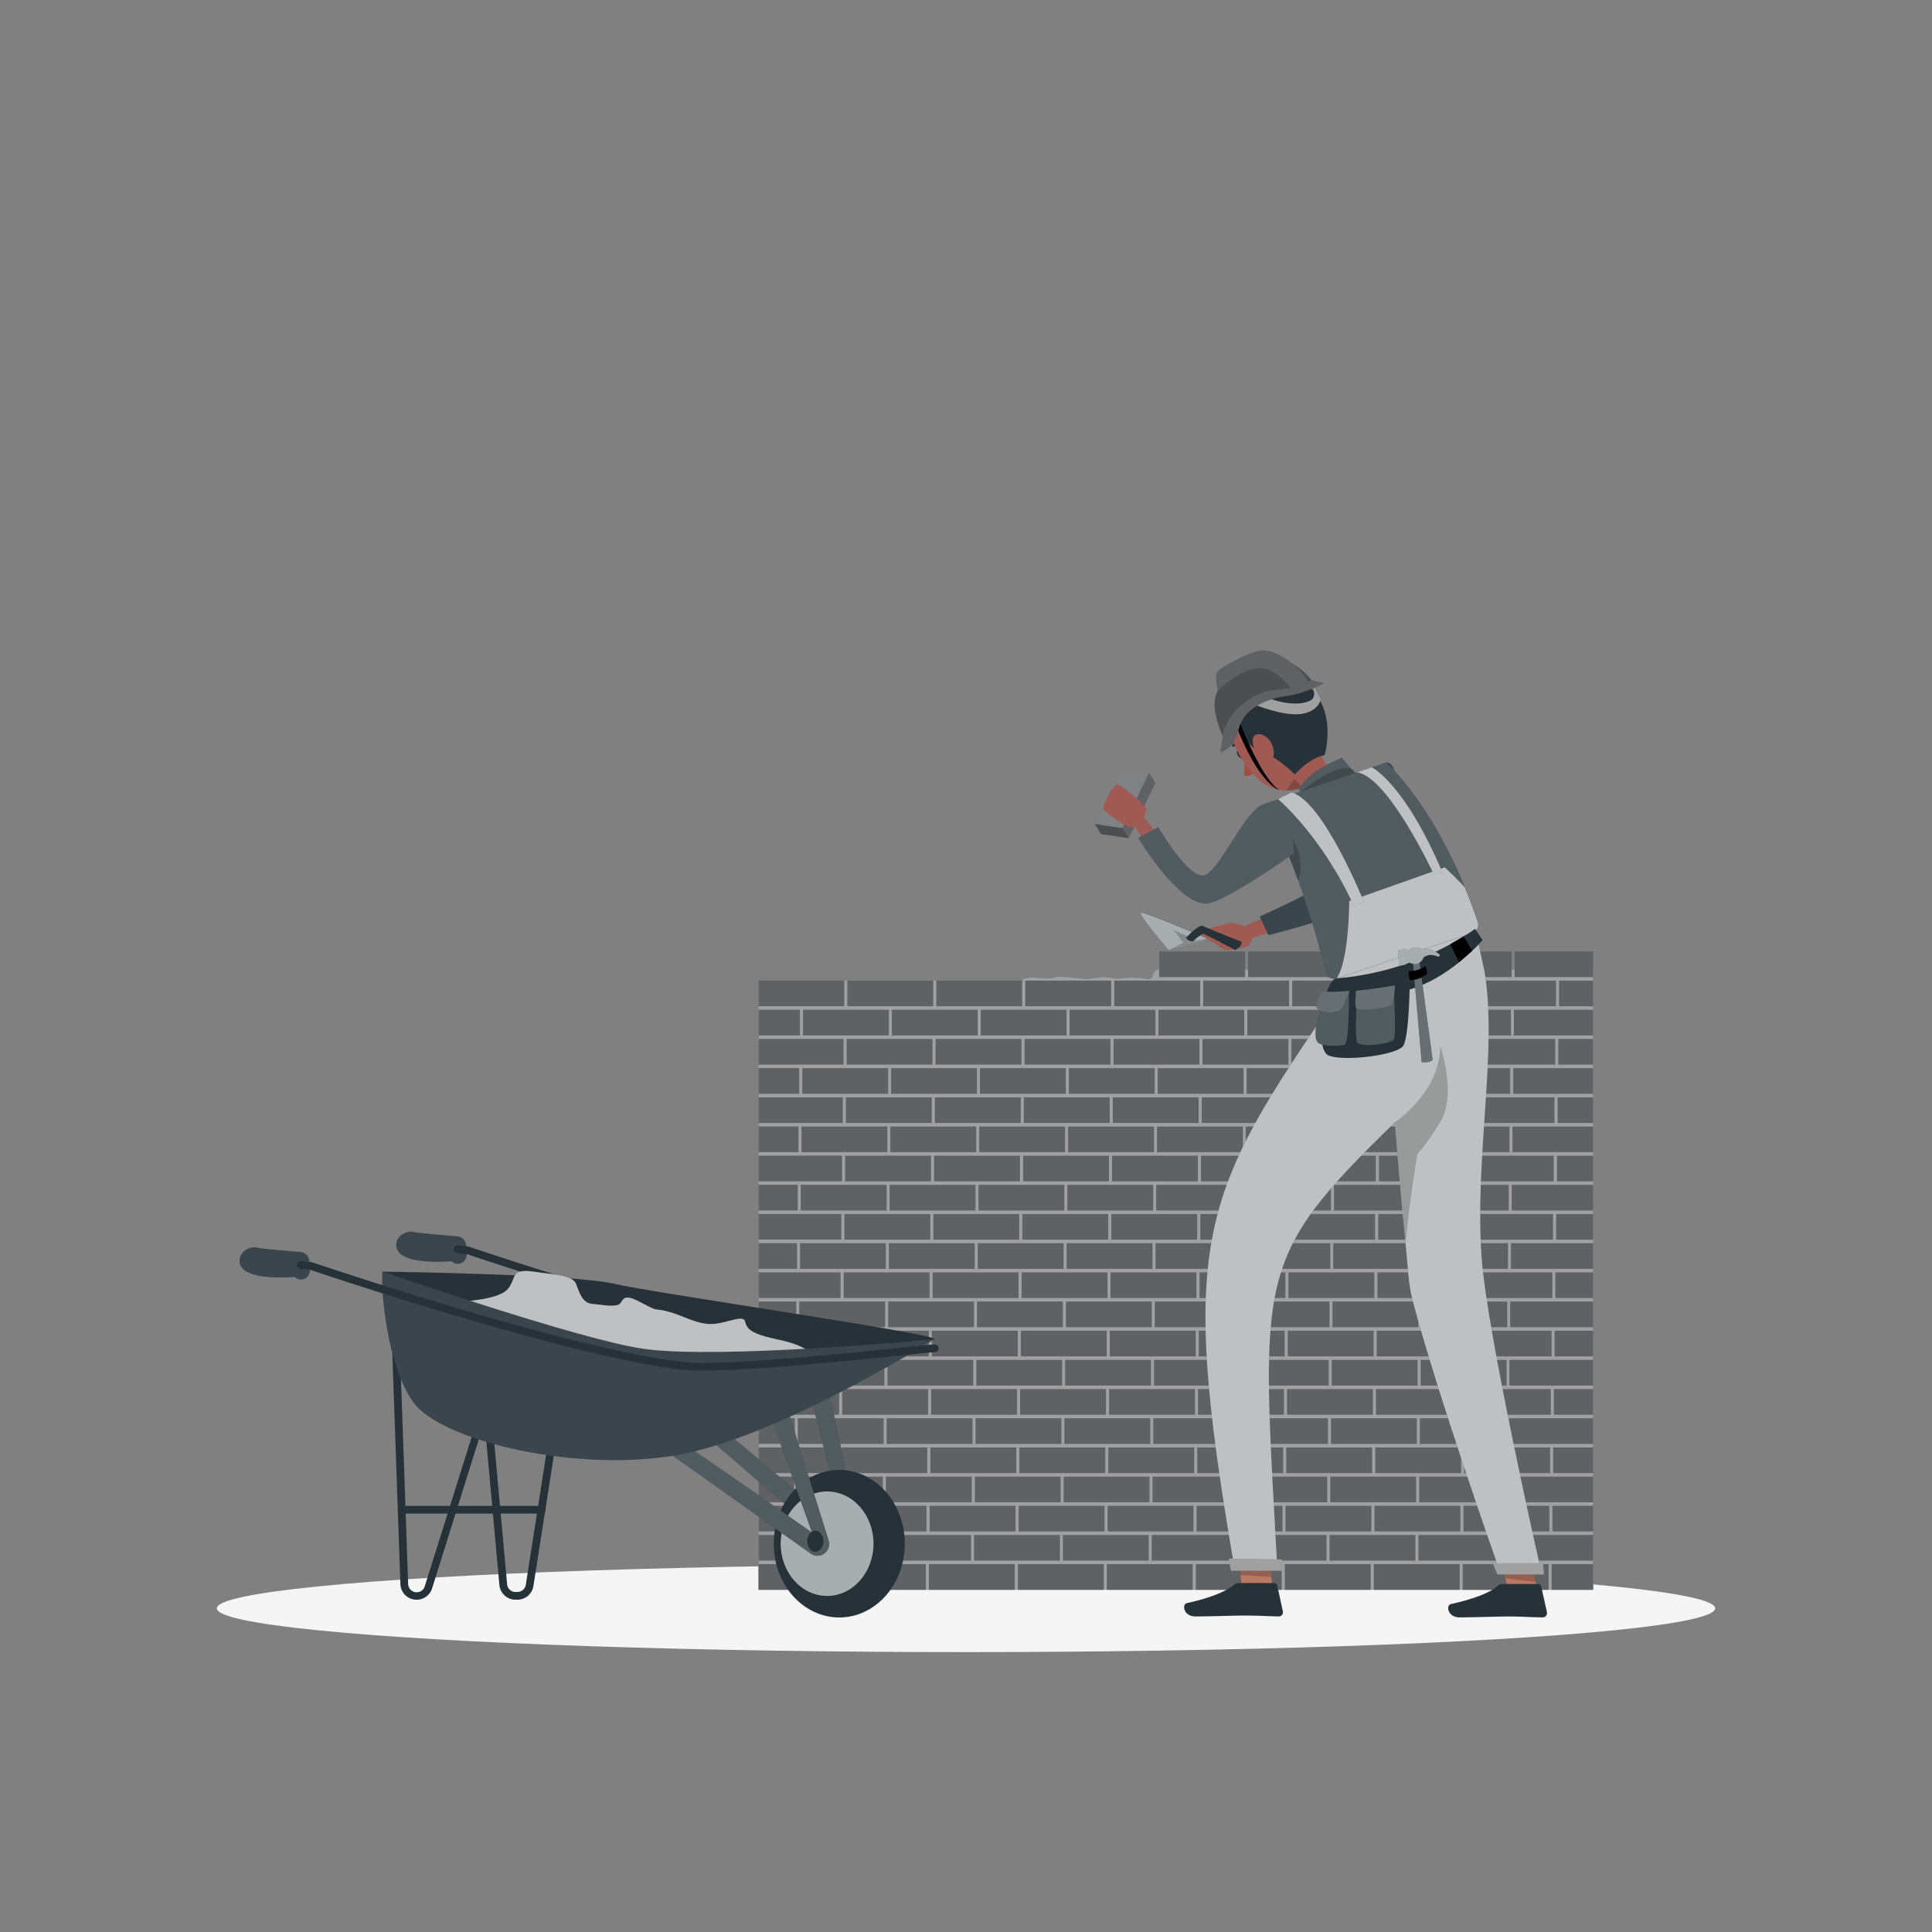 <svg xmlns="http://www.w3.org/2000/svg" viewBox="0 0 500 500"><rect x="0" y="0" width="500" height="500" fill="#808080" stroke="none"/><g id="freepik--Shadow--inject-57"><ellipse id="freepik--path--inject-57" cx="250" cy="416.24" rx="193.89" ry="11.32" style="fill:#f5f5f5"></ellipse></g><g id="freepik--Wall--inject-57"><path d="M196.32,253.77h46l21.16,4.12s.39-3.13,1.07-4.12,3.15-.8,5.13-.61a8.29,8.29,0,0,0,3.71-.29c1.08-.29,6.38.48,7.79.48s3.51-.51,4.6-.48,3.39.61,4.41.35a19.38,19.38,0,0,1,6.19.1c1.79.41,1.86-.67,2.18-1.37a1.51,1.51,0,0,1,1.43-1H412.3V411.44h-216Z" style="fill:#606163"></path><path d="M196.32,253.77h46l21.16,4.12s.39-3.13,1.07-4.12,3.15-.8,5.13-.61a8.29,8.29,0,0,0,3.71-.29c1.08-.29,6.38.48,7.79.48s3.51-.51,4.6-.48,3.39.61,4.41.35a19.38,19.38,0,0,1,6.19.1c1.79.41,1.86-.67,2.18-1.37a1.51,1.51,0,0,1,1.43-1H412.3V411.44h-216Z" style="fill:#fff;isolation:isolate;opacity:0.4"></path><rect x="401.57" y="404.8" width="10.73" height="6.64" transform="translate(813.87 816.24) rotate(180)" style="fill:#606163"></rect><rect x="378.55" y="404.8" width="22.23" height="6.64" transform="translate(779.32 816.24) rotate(180)" style="fill:#606163"></rect><rect x="355.52" y="404.8" width="22.23" height="6.64" transform="translate(733.28 816.24) rotate(180)" style="fill:#606163"></rect><rect x="332.5" y="404.8" width="22.23" height="6.64" transform="translate(687.23 816.24) rotate(180)" style="fill:#606163"></rect><rect x="309.47" y="404.8" width="22.23" height="6.64" transform="translate(641.18 816.24) rotate(180)" style="fill:#606163"></rect><rect x="286.45" y="404.8" width="22.23" height="6.64" transform="translate(595.13 816.24) rotate(180)" style="fill:#606163"></rect><rect x="263.42" y="404.8" width="22.23" height="6.64" transform="translate(549.08 816.24) rotate(180)" style="fill:#606163"></rect><rect x="240.4" y="404.8" width="22.23" height="6.64" transform="translate(503.03 816.24) rotate(180)" style="fill:#606163"></rect><rect x="217.37" y="404.8" width="22.23" height="6.64" transform="translate(456.98 816.24) rotate(180)" style="fill:#606163"></rect><rect x="196.32" y="404.8" width="20.26" height="6.64" style="fill:#606163"></rect><rect x="390.07" y="397.25" width="22.23" height="6.64" transform="translate(802.37 801.14) rotate(180)" style="fill:#606163"></rect><rect x="367.07" y="397.25" width="22.23" height="6.64" transform="translate(756.38 801.14) rotate(180)" style="fill:#606163"></rect><rect x="344.07" y="397.25" width="22.23" height="6.64" transform="translate(710.38 801.14) rotate(180)" style="fill:#606163"></rect><rect x="321.07" y="397.25" width="22.23" height="6.64" transform="translate(664.38 801.14) rotate(180)" style="fill:#606163"></rect><rect x="298.08" y="397.25" width="22.23" height="6.64" transform="translate(618.38 801.14) rotate(180)" style="fill:#606163"></rect><rect x="275.08" y="397.25" width="22.23" height="6.64" transform="translate(572.38 801.14) rotate(180)" style="fill:#606163"></rect><rect x="252.08" y="397.25" width="22.23" height="6.64" transform="translate(526.39 801.14) rotate(180)" style="fill:#606163"></rect><rect x="229.08" y="397.25" width="22.23" height="6.64" transform="translate(480.39 801.14) rotate(180)" style="fill:#606163"></rect><rect x="206.08" y="397.25" width="22.23" height="6.64" transform="translate(434.39 801.14) rotate(180)" style="fill:#606163"></rect><rect x="196.32" y="397.25" width="8.99" height="6.64" style="fill:#606163"></rect><rect x="401.76" y="389.69" width="10.54" height="6.64" transform="translate(814.07 786.03) rotate(180)" style="fill:#606163"></rect><rect x="378.74" y="389.69" width="22.23" height="6.64" transform="translate(779.71 786.03) rotate(180)" style="fill:#606163"></rect><rect x="355.71" y="389.69" width="22.23" height="6.64" transform="translate(733.66 786.03) rotate(180)" style="fill:#606163"></rect><rect x="332.69" y="389.69" width="22.23" height="6.64" transform="translate(687.61 786.03) rotate(180)" style="fill:#606163"></rect><rect x="309.66" y="389.69" width="22.23" height="6.64" transform="translate(641.56 786.03) rotate(180)" style="fill:#606163"></rect><rect x="286.64" y="389.69" width="22.23" height="6.64" transform="translate(595.51 786.03) rotate(180)" style="fill:#606163"></rect><rect x="263.61" y="389.69" width="22.23" height="6.64" transform="translate(549.46 786.03) rotate(180)" style="fill:#606163"></rect><rect x="240.59" y="389.69" width="22.23" height="6.64" transform="translate(503.41 786.03) rotate(180)" style="fill:#606163"></rect><rect x="217.57" y="389.69" width="22.23" height="6.64" transform="translate(457.36 786.03) rotate(180)" style="fill:#606163"></rect><rect x="196.32" y="389.69" width="20.46" height="6.64" style="fill:#606163"></rect><rect x="390.26" y="382.14" width="22.04" height="6.64" transform="translate(802.57 770.93) rotate(180)" style="fill:#606163"></rect><rect x="367.26" y="382.14" width="22.23" height="6.64" transform="translate(756.76 770.93) rotate(180)" style="fill:#606163"></rect><rect x="344.26" y="382.14" width="22.23" height="6.64" transform="translate(710.76 770.93) rotate(180)" style="fill:#606163"></rect><rect x="321.27" y="382.14" width="22.23" height="6.64" transform="translate(664.76 770.93) rotate(180)" style="fill:#606163"></rect><rect x="298.27" y="382.14" width="22.23" height="6.64" transform="translate(618.77 770.93) rotate(180)" style="fill:#606163"></rect><rect x="275.27" y="382.14" width="22.23" height="6.64" transform="translate(572.77 770.93) rotate(180)" style="fill:#606163"></rect><rect x="252.27" y="382.14" width="22.23" height="6.64" transform="translate(526.77 770.93) rotate(180)" style="fill:#606163"></rect><rect x="229.27" y="382.14" width="22.23" height="6.64" transform="translate(480.77 770.93) rotate(180)" style="fill:#606163"></rect><rect x="206.27" y="382.14" width="22.23" height="6.64" transform="translate(434.77 770.93) rotate(180)" style="fill:#606163"></rect><rect x="196.32" y="382.14" width="9.19" height="6.64" style="fill:#606163"></rect><rect x="401.95" y="374.59" width="10.35" height="6.64" transform="translate(814.26 755.83) rotate(180)" style="fill:#606163"></rect><rect x="378.93" y="374.59" width="22.23" height="6.64" transform="translate(780.09 755.83) rotate(180)" style="fill:#606163"></rect><rect x="355.9" y="374.59" width="22.23" height="6.64" transform="translate(734.04 755.83) rotate(180)" style="fill:#606163"></rect><rect x="332.88" y="374.59" width="22.23" height="6.64" transform="translate(687.99 755.83) rotate(180)" style="fill:#606163"></rect><rect x="309.86" y="374.59" width="22.23" height="6.64" transform="translate(641.94 755.83) rotate(180)" style="fill:#606163"></rect><rect x="286.83" y="374.59" width="22.23" height="6.64" transform="translate(595.89 755.83) rotate(180)" style="fill:#606163"></rect><rect x="263.81" y="374.59" width="22.23" height="6.64" transform="translate(549.85 755.83) rotate(180)" style="fill:#606163"></rect><rect x="240.78" y="374.59" width="22.23" height="6.64" transform="translate(503.8 755.83) rotate(180)" style="fill:#606163"></rect><rect x="217.76" y="374.59" width="22.23" height="6.64" transform="translate(457.75 755.83) rotate(180)" style="fill:#606163"></rect><rect x="196.32" y="374.59" width="20.65" height="6.64" style="fill:#606163"></rect><rect x="390.45" y="367.04" width="21.85" height="6.64" transform="translate(802.76 740.73) rotate(180)" style="fill:#606163"></rect><rect x="367.46" y="367.04" width="22.23" height="6.64" transform="translate(757.14 740.73) rotate(180)" style="fill:#606163"></rect><rect x="344.46" y="367.04" width="22.23" height="6.64" transform="translate(711.15 740.73) rotate(180)" style="fill:#606163"></rect><rect x="321.46" y="367.04" width="22.23" height="6.64" transform="translate(665.15 740.73) rotate(180)" style="fill:#606163"></rect><rect x="298.46" y="367.04" width="22.23" height="6.64" transform="translate(619.15 740.73) rotate(180)" style="fill:#606163"></rect><rect x="275.46" y="367.04" width="22.23" height="6.64" transform="translate(573.15 740.73) rotate(180)" style="fill:#606163"></rect><rect x="252.46" y="367.04" width="22.23" height="6.64" transform="translate(527.15 740.73) rotate(180)" style="fill:#606163"></rect><rect x="229.46" y="367.04" width="22.23" height="6.64" transform="translate(481.15 740.73) rotate(180)" style="fill:#606163"></rect><rect x="206.46" y="367.04" width="22.23" height="6.64" transform="translate(435.16 740.73) rotate(180)" style="fill:#606163"></rect><rect x="196.32" y="367.04" width="9.38" height="6.64" style="fill:#606163"></rect><rect x="402.15" y="359.49" width="10.16" height="6.64" transform="translate(814.45 725.62) rotate(180)" style="fill:#606163"></rect><rect x="379.12" y="359.49" width="22.23" height="6.64" transform="translate(780.47 725.62) rotate(180)" style="fill:#606163"></rect><rect x="356.1" y="359.49" width="22.23" height="6.64" transform="translate(734.43 725.62) rotate(180)" style="fill:#606163"></rect><rect x="333.07" y="359.49" width="22.23" height="6.64" transform="translate(688.38 725.62) rotate(180)" style="fill:#606163"></rect><rect x="310.05" y="359.49" width="22.23" height="6.64" transform="translate(642.33 725.62) rotate(180)" style="fill:#606163"></rect><rect x="287.02" y="359.49" width="22.23" height="6.64" transform="translate(596.28 725.62) rotate(180)" style="fill:#606163"></rect><rect x="264" y="359.49" width="22.23" height="6.64" transform="translate(550.23 725.62) rotate(180)" style="fill:#606163"></rect><rect x="240.97" y="359.49" width="22.23" height="6.64" transform="translate(504.18 725.62) rotate(180)" style="fill:#606163"></rect><rect x="217.95" y="359.49" width="22.23" height="6.64" transform="translate(458.13 725.62) rotate(180)" style="fill:#606163"></rect><rect x="196.32" y="359.49" width="20.84" height="6.64" style="fill:#606163"></rect><rect x="390.65" y="351.94" width="21.66" height="6.64" transform="translate(802.95 710.52) rotate(180)" style="fill:#606163"></rect><rect x="367.65" y="351.94" width="22.23" height="6.64" transform="translate(757.53 710.52) rotate(180)" style="fill:#606163"></rect><rect x="344.65" y="351.94" width="22.23" height="6.64" transform="translate(711.53 710.52) rotate(180)" style="fill:#606163"></rect><rect x="321.65" y="351.94" width="22.23" height="6.64" transform="translate(665.53 710.52) rotate(180)" style="fill:#606163"></rect><rect x="298.65" y="351.94" width="22.23" height="6.64" transform="translate(619.53 710.52) rotate(180)" style="fill:#606163"></rect><rect x="275.65" y="351.94" width="22.23" height="6.64" transform="translate(573.53 710.52) rotate(180)" style="fill:#606163"></rect><rect x="252.65" y="351.94" width="22.23" height="6.64" transform="translate(527.54 710.52) rotate(180)" style="fill:#606163"></rect><rect x="229.65" y="351.94" width="22.23" height="6.64" transform="translate(481.54 710.52) rotate(180)" style="fill:#606163"></rect><rect x="206.65" y="351.94" width="22.23" height="6.64" transform="translate(435.54 710.52) rotate(180)" style="fill:#606163"></rect><rect x="196.32" y="351.94" width="9.57" height="6.64" style="fill:#606163"></rect><rect x="402.34" y="344.39" width="9.97" height="6.64" transform="translate(814.64 695.42) rotate(180)" style="fill:#606163"></rect><rect x="379.31" y="344.39" width="22.23" height="6.64" transform="translate(780.86 695.42) rotate(180)" style="fill:#606163"></rect><rect x="356.29" y="344.39" width="22.23" height="6.64" transform="translate(734.81 695.42) rotate(180)" style="fill:#606163"></rect><rect x="333.26" y="344.39" width="22.23" height="6.64" transform="translate(688.76 695.42) rotate(180)" style="fill:#606163"></rect><rect x="310.24" y="344.39" width="22.23" height="6.64" transform="translate(642.71 695.42) rotate(180)" style="fill:#606163"></rect><rect x="287.21" y="344.39" width="22.23" height="6.64" transform="translate(596.66 695.42) rotate(180)" style="fill:#606163"></rect><rect x="264.19" y="344.39" width="22.23" height="6.64" transform="translate(550.61 695.42) rotate(180)" style="fill:#606163"></rect><rect x="241.17" y="344.39" width="22.23" height="6.64" transform="translate(504.56 695.42) rotate(180)" style="fill:#606163"></rect><rect x="218.14" y="344.39" width="22.23" height="6.64" transform="translate(458.51 695.42) rotate(180)" style="fill:#606163"></rect><rect x="196.32" y="344.39" width="21.03" height="6.64" style="fill:#606163"></rect><rect x="390.84" y="336.84" width="21.47" height="6.64" transform="translate(803.14 680.32) rotate(180)" style="fill:#606163"></rect><rect x="367.84" y="336.84" width="22.23" height="6.64" transform="translate(757.91 680.32) rotate(180)" style="fill:#606163"></rect><rect x="344.84" y="336.84" width="22.23" height="6.64" transform="translate(711.91 680.32) rotate(180)" style="fill:#606163"></rect><rect x="321.84" y="336.84" width="22.23" height="6.64" transform="translate(665.91 680.32) rotate(180)" style="fill:#606163"></rect><rect x="298.84" y="336.84" width="22.23" height="6.64" transform="translate(619.92 680.32) rotate(180)" style="fill:#606163"></rect><rect x="275.84" y="336.84" width="22.23" height="6.64" transform="translate(573.92 680.32) rotate(180)" style="fill:#606163"></rect><rect x="252.84" y="336.84" width="22.23" height="6.64" transform="translate(527.92 680.32) rotate(180)" style="fill:#606163"></rect><rect x="229.84" y="336.84" width="22.23" height="6.64" transform="translate(481.92 680.32) rotate(180)" style="fill:#606163"></rect><rect x="206.85" y="336.84" width="22.23" height="6.64" transform="translate(435.92 680.32) rotate(180)" style="fill:#606163"></rect><rect x="196.32" y="336.84" width="9.76" height="6.64" style="fill:#606163"></rect><rect x="402.53" y="329.29" width="9.77" height="6.64" transform="translate(814.83 665.22) rotate(180)" style="fill:#606163"></rect><rect x="379.5" y="329.29" width="22.23" height="6.64" transform="translate(781.24 665.22) rotate(180)" style="fill:#606163"></rect><rect x="356.48" y="329.29" width="22.23" height="6.64" transform="translate(735.19 665.22) rotate(180)" style="fill:#606163"></rect><rect x="333.46" y="329.29" width="22.23" height="6.64" transform="translate(689.14 665.22) rotate(180)" style="fill:#606163"></rect><rect x="310.43" y="329.29" width="22.23" height="6.64" transform="translate(643.09 665.22) rotate(180)" style="fill:#606163"></rect><rect x="287.41" y="329.29" width="22.23" height="6.64" transform="translate(597.04 665.22) rotate(180)" style="fill:#606163"></rect><rect x="264.38" y="329.29" width="22.23" height="6.64" transform="translate(551 665.22) rotate(180)" style="fill:#606163"></rect><rect x="241.36" y="329.29" width="22.23" height="6.64" transform="translate(504.95 665.22) rotate(180)" style="fill:#606163"></rect><rect x="218.33" y="329.29" width="22.23" height="6.64" transform="translate(458.9 665.22) rotate(180)" style="fill:#606163"></rect><rect x="196.32" y="329.29" width="21.22" height="6.64" style="fill:#606163"></rect><rect x="391.03" y="321.73" width="21.27" height="6.64" transform="translate(803.33 650.11) rotate(180)" style="fill:#606163"></rect><rect x="368.03" y="321.73" width="22.23" height="6.64" transform="translate(758.29 650.11) rotate(180)" style="fill:#606163"></rect><rect x="345.03" y="321.73" width="22.23" height="6.64" transform="translate(712.3 650.11) rotate(180)" style="fill:#606163"></rect><rect x="322.03" y="321.73" width="22.23" height="6.64" transform="translate(666.3 650.11) rotate(180)" style="fill:#606163"></rect><rect x="299.03" y="321.73" width="22.23" height="6.64" transform="translate(620.3 650.11) rotate(180)" style="fill:#606163"></rect><rect x="276.03" y="321.73" width="22.23" height="6.64" transform="translate(574.3 650.11) rotate(180)" style="fill:#606163"></rect><rect x="253.04" y="321.73" width="22.23" height="6.64" transform="translate(528.3 650.11) rotate(180)" style="fill:#606163"></rect><rect x="230.04" y="321.73" width="22.23" height="6.64" transform="translate(482.3 650.11) rotate(180)" style="fill:#606163"></rect><rect x="207.04" y="321.73" width="22.23" height="6.64" transform="translate(436.31 650.11) rotate(180)" style="fill:#606163"></rect><rect x="196.32" y="321.73" width="9.95" height="6.64" style="fill:#606163"></rect><rect x="402.72" y="314.18" width="9.58" height="6.64" transform="translate(815.02 635.01) rotate(180)" style="fill:#606163"></rect><rect x="379.7" y="314.18" width="22.23" height="6.64" transform="translate(781.62 635.01) rotate(180)" style="fill:#606163"></rect><rect x="356.67" y="314.18" width="22.23" height="6.64" transform="translate(735.58 635.01) rotate(180)" style="fill:#606163"></rect><rect x="333.65" y="314.18" width="22.23" height="6.64" transform="translate(689.53 635.01) rotate(180)" style="fill:#606163"></rect><rect x="310.62" y="314.18" width="22.23" height="6.64" transform="translate(643.48 635.01) rotate(180)" style="fill:#606163"></rect><rect x="287.6" y="314.18" width="22.23" height="6.64" transform="translate(597.43 635.01) rotate(180)" style="fill:#606163"></rect><rect x="264.57" y="314.18" width="22.23" height="6.64" transform="translate(551.38 635.01) rotate(180)" style="fill:#606163"></rect><rect x="241.55" y="314.18" width="22.23" height="6.64" transform="translate(505.33 635.01) rotate(180)" style="fill:#606163"></rect><rect x="218.52" y="314.18" width="22.23" height="6.64" transform="translate(459.28 635.01) rotate(180)" style="fill:#606163"></rect><rect x="196.32" y="314.18" width="21.41" height="6.64" style="fill:#606163"></rect><rect x="391.22" y="306.63" width="21.08" height="6.64" transform="translate(803.52 619.91) rotate(180)" style="fill:#606163"></rect><rect x="368.22" y="306.63" width="22.23" height="6.64" transform="translate(758.68 619.91) rotate(180)" style="fill:#606163"></rect><rect x="345.22" y="306.63" width="22.23" height="6.64" transform="translate(712.68 619.91) rotate(180)" style="fill:#606163"></rect><rect x="322.22" y="306.63" width="22.23" height="6.64" transform="translate(666.68 619.91) rotate(180)" style="fill:#606163"></rect><rect x="299.23" y="306.63" width="22.23" height="6.64" transform="translate(620.68 619.91) rotate(180)" style="fill:#606163"></rect><rect x="276.23" y="306.63" width="22.23" height="6.64" transform="translate(574.68 619.91) rotate(180)" style="fill:#606163"></rect><rect x="253.23" y="306.63" width="22.23" height="6.64" transform="translate(528.69 619.91) rotate(180)" style="fill:#606163"></rect><rect x="230.23" y="306.63" width="22.23" height="6.64" transform="translate(482.69 619.91) rotate(180)" style="fill:#606163"></rect><rect x="207.23" y="306.63" width="22.23" height="6.64" transform="translate(436.69 619.91) rotate(180)" style="fill:#606163"></rect><rect x="196.32" y="306.63" width="10.14" height="6.64" style="fill:#606163"></rect><rect x="402.91" y="299.08" width="9.39" height="6.64" transform="translate(815.22 604.81) rotate(180)" style="fill:#606163"></rect><rect x="379.89" y="299.08" width="22.23" height="6.64" transform="translate(782.01 604.81) rotate(180)" style="fill:#606163"></rect><rect x="356.86" y="299.08" width="22.23" height="6.64" transform="translate(735.96 604.81) rotate(180)" style="fill:#606163"></rect><rect x="333.84" y="299.08" width="22.23" height="6.64" transform="translate(689.91 604.81) rotate(180)" style="fill:#606163"></rect><rect x="310.81" y="299.08" width="22.23" height="6.64" transform="translate(643.86 604.81) rotate(180)" style="fill:#606163"></rect><rect x="287.79" y="299.08" width="22.23" height="6.64" transform="translate(597.81 604.81) rotate(180)" style="fill:#606163"></rect><rect x="264.76" y="299.08" width="22.23" height="6.64" transform="translate(551.76 604.81) rotate(180)" style="fill:#606163"></rect><rect x="241.74" y="299.08" width="22.23" height="6.64" transform="translate(505.71 604.81) rotate(180)" style="fill:#606163"></rect><rect x="218.72" y="299.08" width="22.23" height="6.64" transform="translate(459.66 604.81) rotate(180)" style="fill:#606163"></rect><rect x="196.32" y="299.08" width="21.61" height="6.64" style="fill:#606163"></rect><rect x="391.41" y="291.53" width="20.89" height="6.64" transform="translate(803.72 589.71) rotate(180)" style="fill:#606163"></rect><rect x="368.41" y="291.53" width="22.23" height="6.64" transform="translate(759.06 589.71) rotate(180)" style="fill:#606163"></rect><rect x="345.41" y="291.53" width="22.23" height="6.64" transform="translate(713.06 589.71) rotate(180)" style="fill:#606163"></rect><rect x="322.42" y="291.53" width="22.23" height="6.64" transform="translate(667.06 589.71) rotate(180)" style="fill:#606163"></rect><rect x="299.42" y="291.53" width="22.23" height="6.64" transform="translate(621.07 589.71) rotate(180)" style="fill:#606163"></rect><rect x="276.42" y="291.53" width="22.23" height="6.64" transform="translate(575.07 589.71) rotate(180)" style="fill:#606163"></rect><rect x="253.42" y="291.53" width="22.23" height="6.64" transform="translate(529.07 589.71) rotate(180)" style="fill:#606163"></rect><rect x="230.42" y="291.53" width="22.23" height="6.64" transform="translate(483.07 589.71) rotate(180)" style="fill:#606163"></rect><rect x="207.42" y="291.53" width="22.23" height="6.64" transform="translate(437.07 589.71) rotate(180)" style="fill:#606163"></rect><rect x="196.32" y="291.53" width="10.34" height="6.64" style="fill:#606163"></rect><rect x="403.1" y="283.98" width="9.2" height="6.64" transform="translate(815.41 574.6) rotate(180)" style="fill:#606163"></rect><rect x="380.08" y="283.98" width="22.23" height="6.64" transform="translate(782.39 574.6) rotate(180)" style="fill:#606163"></rect><rect x="357.05" y="283.98" width="22.23" height="6.64" transform="translate(736.34 574.6) rotate(180)" style="fill:#606163"></rect><rect x="334.03" y="283.98" width="22.23" height="6.64" transform="translate(690.29 574.6) rotate(180)" style="fill:#606163"></rect><rect x="311.01" y="283.98" width="22.23" height="6.64" transform="translate(644.24 574.6) rotate(180)" style="fill:#606163"></rect><rect x="287.98" y="283.98" width="22.23" height="6.64" transform="translate(598.19 574.6) rotate(180)" style="fill:#606163"></rect><rect x="264.96" y="283.98" width="22.23" height="6.64" transform="translate(552.15 574.6) rotate(180)" style="fill:#606163"></rect><rect x="241.93" y="283.98" width="22.23" height="6.64" transform="translate(506.1 574.6) rotate(180)" style="fill:#606163"></rect><rect x="218.91" y="283.98" width="22.23" height="6.64" transform="translate(460.05 574.6) rotate(180)" style="fill:#606163"></rect><rect x="196.32" y="283.98" width="21.8" height="6.64" style="fill:#606163"></rect><rect x="391.6" y="276.43" width="20.7" height="6.64" transform="translate(803.91 559.5) rotate(180)" style="fill:#606163"></rect><rect x="368.61" y="276.43" width="22.23" height="6.64" transform="translate(759.44 559.5) rotate(180)" style="fill:#606163"></rect><rect x="345.61" y="276.43" width="22.23" height="6.64" transform="translate(713.45 559.5) rotate(180)" style="fill:#606163"></rect><rect x="322.61" y="276.43" width="22.23" height="6.64" transform="translate(667.45 559.5) rotate(180)" style="fill:#606163"></rect><rect x="299.61" y="276.43" width="22.23" height="6.64" transform="translate(621.45 559.5) rotate(180)" style="fill:#606163"></rect><rect x="276.61" y="276.43" width="22.23" height="6.64" transform="translate(575.45 559.5) rotate(180)" style="fill:#606163"></rect><rect x="253.61" y="276.43" width="22.23" height="6.64" transform="translate(529.45 559.5) rotate(180)" style="fill:#606163"></rect><rect x="230.61" y="276.43" width="22.23" height="6.64" transform="translate(483.45 559.5) rotate(180)" style="fill:#606163"></rect><rect x="207.61" y="276.43" width="22.23" height="6.64" transform="translate(437.46 559.5) rotate(180)" style="fill:#606163"></rect><rect x="196.32" y="276.43" width="10.53" height="6.64" style="fill:#606163"></rect><rect x="403.3" y="268.88" width="9.01" height="6.64" transform="translate(815.6 544.4) rotate(180)" style="fill:#606163"></rect><rect x="380.27" y="268.88" width="22.23" height="6.64" transform="translate(782.77 544.4) rotate(180)" style="fill:#606163"></rect><rect x="357.25" y="268.88" width="22.23" height="6.64" transform="translate(736.73 544.4) rotate(180)" style="fill:#606163"></rect><rect x="334.22" y="268.88" width="22.23" height="6.64" transform="translate(690.68 544.4) rotate(180)" style="fill:#606163"></rect><rect x="311.2" y="268.88" width="22.23" height="6.64" transform="translate(644.63 544.4) rotate(180)" style="fill:#606163"></rect><rect x="288.17" y="268.88" width="22.23" height="6.64" transform="translate(598.58 544.4) rotate(180)" style="fill:#606163"></rect><rect x="265.15" y="268.88" width="22.23" height="6.64" transform="translate(552.53 544.4) rotate(180)" style="fill:#606163"></rect><rect x="242.12" y="268.88" width="22.23" height="6.64" transform="translate(506.48 544.4) rotate(180)" style="fill:#606163"></rect><rect x="219.1" y="268.88" width="22.23" height="6.64" transform="translate(460.43 544.4) rotate(180)" style="fill:#606163"></rect><rect x="196.32" y="268.88" width="21.99" height="6.64" style="fill:#606163"></rect><rect x="391.8" y="261.33" width="20.51" height="6.64" transform="translate(804.1 529.3) rotate(180)" style="fill:#606163"></rect><rect x="368.8" y="261.33" width="22.23" height="6.64" transform="translate(759.83 529.3) rotate(180)" style="fill:#606163"></rect><rect x="345.8" y="261.33" width="22.23" height="6.64" transform="translate(713.83 529.3) rotate(180)" style="fill:#606163"></rect><rect x="322.8" y="261.33" width="22.23" height="6.64" transform="translate(667.83 529.3) rotate(180)" style="fill:#606163"></rect><rect x="299.8" y="261.33" width="22.23" height="6.64" transform="translate(621.83 529.3) rotate(180)" style="fill:#606163"></rect><rect x="276.8" y="261.33" width="22.23" height="6.64" transform="translate(575.83 529.3) rotate(180)" style="fill:#606163"></rect><rect x="253.8" y="261.33" width="22.23" height="6.64" transform="translate(529.84 529.3) rotate(180)" style="fill:#606163"></rect><rect x="230.8" y="261.33" width="22.23" height="6.64" transform="translate(483.84 529.3) rotate(180)" style="fill:#606163"></rect><rect x="207.8" y="261.33" width="22.23" height="6.64" transform="translate(437.84 529.3) rotate(180)" style="fill:#606163"></rect><rect x="196.32" y="261.33" width="10.72" height="6.64" style="fill:#606163"></rect><rect x="403.49" y="253.77" width="8.82" height="6.64" transform="translate(815.79 514.19) rotate(180)" style="fill:#606163"></rect><rect x="380.46" y="253.77" width="22.23" height="6.64" transform="translate(783.16 514.19) rotate(180)" style="fill:#606163"></rect><rect x="357.44" y="253.77" width="22.23" height="6.64" transform="translate(737.11 514.19) rotate(180)" style="fill:#606163"></rect><rect x="334.41" y="253.77" width="22.23" height="6.64" transform="translate(691.06 514.19) rotate(180)" style="fill:#606163"></rect><rect x="311.39" y="253.77" width="22.23" height="6.64" transform="translate(645.01 514.19) rotate(180)" style="fill:#606163"></rect><rect x="288.36" y="253.77" width="22.23" height="6.64" transform="translate(598.96 514.19) rotate(180)" style="fill:#606163"></rect><rect x="265.34" y="253.77" width="22.23" height="6.64" transform="translate(552.91 514.19) rotate(180)" style="fill:#606163"></rect><rect x="242.32" y="253.77" width="22.23" height="6.64" transform="translate(506.86 514.19) rotate(180)" style="fill:#606163"></rect><rect x="219.29" y="253.77" width="22.23" height="6.64" transform="translate(460.81 514.19) rotate(180)" style="fill:#606163"></rect><rect x="196.32" y="253.77" width="22.18" height="6.64" style="fill:#606163"></rect><rect x="391.99" y="246.22" width="20.32" height="6.64" transform="translate(804.29 499.09) rotate(180)" style="fill:#606163"></rect><rect x="368.99" y="246.22" width="22.23" height="6.64" transform="translate(760.21 499.09) rotate(180)" style="fill:#606163"></rect><rect x="345.99" y="246.22" width="22.23" height="6.64" transform="translate(714.21 499.09) rotate(180)" style="fill:#606163"></rect><rect x="322.99" y="246.22" width="22.23" height="6.64" transform="translate(668.21 499.09) rotate(180)" style="fill:#606163"></rect><rect x="299.99" y="246.22" width="22.23" height="6.64" transform="translate(622.22 499.09) rotate(180)" style="fill:#606163"></rect></g><g id="freepik--construction-wagon--inject-57"><path d="M102.55,322.25c0-2.69,3-3.82,4.38-3.44,1,.29,8.07.87,11.4,1.14a2.49,2.49,0,0,1,2.25,2c.32,1.5.5,3.53-.51,4.45a2.24,2.24,0,0,1-3.22,0S102.55,327.78,102.55,322.25Z" style="fill:#263238"></path><path d="M102.55,322.25c0-2.69,3-3.82,4.38-3.44,1,.29,8.07.87,11.4,1.14a2.49,2.49,0,0,1,2.25,2c.32,1.5.5,3.53-.51,4.45a2.24,2.24,0,0,1-3.22,0S102.55,327.78,102.55,322.25Z" style="fill:#fff;isolation:isolate;opacity:0.1"></path><path d="M217.57,350.45h-.11c-29.08-3.13-93.48-24.82-96.65-25.89l-2.52-.21a1,1,0,0,1-.91-1.08,1,1,0,0,1,1.08-.91l2.65.22.23.05c.67.23,66.89,22.67,96.34,25.83a1,1,0,0,1,.88,1.11A1,1,0,0,1,217.57,350.45Z" style="fill:#263238"></path><path d="M133.9,414h-.47a4.19,4.19,0,0,1-4.19-3.82l-3.85-42.39-13.56,43.26a4.2,4.2,0,0,1-8.21-1.11l-2.41-69a1,1,0,0,1,1-1,1,1,0,0,1,1,1l2.42,69a2.2,2.2,0,0,0,4.3.59l13.6-43.27a2,2,0,0,1,3.86.42L131.24,410a2.18,2.18,0,0,0,2.19,2h.47a2.2,2.2,0,0,0,2.18-1.86l9.18-58.72a1,1,0,0,1,1.14-.83,1,1,0,0,1,.84,1.14l-9.19,58.71A4.19,4.19,0,0,1,133.9,414Z" style="fill:#263238"></path><path d="M140.13,391.72H104a1,1,0,1,1,0-2h36.18a1,1,0,0,1,0,2Z" style="fill:#263238"></path><path d="M214.19,358.2,222.82,399a3,3,0,0,1-5,2.94l-36.66-31.58a2.69,2.69,0,0,1,4-1.93c1.1.49,33.48,28.11,33.48,28.11l-9-35.73A3.86,3.86,0,0,1,214.19,358.2Z" style="fill:#263238"></path><path d="M214.19,358.2,222.82,399a3,3,0,0,1-5,2.94l-36.66-31.58a2.69,2.69,0,0,1,4-1.93c1.1.49,33.48,28.11,33.48,28.11l-9-35.73A3.86,3.86,0,0,1,214.19,358.2Z" style="fill:#fff;isolation:isolate;opacity:0.2"></path><ellipse cx="217.2" cy="399.51" rx="16.96" ry="19.09" style="fill:#263238"></ellipse><ellipse cx="214.05" cy="399.51" rx="12.01" ry="13.52" style="fill:#fff;isolation:isolate;opacity:0.6"></ellipse><path d="M202,358.86l12.47,39.81a3.05,3.05,0,0,1-4.68,3.4l-39.48-28a2.69,2.69,0,0,1,3.81-2.3c1.14.39,36,24.81,36,24.81l-12.38-34.71A3.87,3.87,0,0,1,202,358.86Z" style="fill:#263238"></path><path d="M202,358.86l12.47,39.81a3.05,3.05,0,0,1-4.68,3.4l-39.48-28a2.69,2.69,0,0,1,3.81-2.3c1.14.39,36,24.81,36,24.81l-12.38-34.71A3.87,3.87,0,0,1,202,358.86Z" style="fill:#fff;isolation:isolate;opacity:0.2"></path><path d="M213.1,398.88c0,1.51-.94,2.74-2.1,2.74s-2.09-1.23-2.09-2.74.94-2.73,2.09-2.73S213.1,397.37,213.1,398.88Z" style="fill:#263238"></path><path d="M98.93,329.1s49.33.63,59.8,3.1,86.79,13.4,83,14.45c-.76.22-57.32,19.83-65.89,19.83S112.05,352.72,107,346.65,98.93,329.1,98.93,329.1Z" style="fill:#263238"></path><path d="M104.73,352.33c2.1-5.12,4.87-14.23,11.11-15s12.9-1.08,15.4-3.56.54-5.57,6.71-4.69,10.2,1,11.12,3.19,1.52,5,4.4,5.21,4.06.65,6.13.31.68-3.68,6.05-.83,3.16,1.4,7.25,2.48,7.7,3.48,11.69,3.19,7.77-2.48,8.23-.61,1.51,3.14,8.1,4.56,6.61,2.33,10,3.73a50.21,50.21,0,0,0,6.29,2.11s-52,14.16-59.95,11.7S104.73,352.33,104.73,352.33Z" style="fill:#606163"></path><path d="M104.73,352.33c2.1-5.12,4.87-14.23,11.11-15s12.9-1.08,15.4-3.56.54-5.57,6.71-4.69,10.2,1,11.12,3.19,1.52,5,4.4,5.21,4.06.65,6.13.31.68-3.68,6.05-.83,3.16,1.4,7.25,2.48,7.7,3.48,11.69,3.19,7.77-2.48,8.23-.61,1.51,3.14,8.1,4.56,6.61,2.33,10,3.73a50.21,50.21,0,0,0,6.29,2.11s-52,14.16-59.95,11.7S104.73,352.33,104.73,352.33Z" style="fill:#fff;isolation:isolate;opacity:0.6"></path><path d="M98.93,329.1s51.73,17.84,67.8,20c19.9,2.75,75-2.5,75-2.5s-38.85,24.54-65.13,29.71-62.46-3.22-69.7-13.5-8-30.08-8-30.08Z" style="fill:#263238"></path><path d="M98.93,329.1s51.73,17.84,67.8,20c19.9,2.75,75-2.5,75-2.5s-38.85,24.54-65.13,29.71-62.46-3.22-69.7-13.5-8-30.08-8-30.08Z" style="fill:#fff;isolation:isolate;opacity:0.1"></path><path d="M62,326.31c0-2.68,3.05-3.82,4.38-3.44,1,.29,8.07.88,11.4,1.14A2.5,2.5,0,0,1,80,326c.32,1.51.5,3.53-.51,4.46a2.25,2.25,0,0,1-3.22,0S62,331.85,62,326.31Z" style="fill:#263238"></path><path d="M62,326.31c0-2.68,3.05-3.82,4.38-3.44,1,.29,8.07.88,11.4,1.14A2.5,2.5,0,0,1,80,326c.32,1.51.5,3.53-.51,4.46a2.25,2.25,0,0,1-3.22,0S62,331.85,62,326.31Z" style="fill:#fff;isolation:isolate;opacity:0.1"></path><path d="M181.92,354.71a49.3,49.3,0,0,1-5-.2c-29.08-3.13-93.49-24.82-96.65-25.89l-2.53-.22a1,1,0,1,1,.17-2l2.65.23a.59.59,0,0,1,.23.05c.67.22,66.89,22.66,96.34,25.83,9.78,1.05,43.36-2.41,57.71-3.89,7.21-.74,7.21-.74,7.57-.53a1,1,0,0,1-.59,1.86c-.49,0-3.27.3-6.78.66C222.5,351.91,195.35,354.71,181.92,354.71Z" style="fill:#263238"></path></g><g id="freepik--Character--inject-57"><path d="M330,236.11l-7.89,3.56s-2.61-1-3.76-.83-8.69,2.36-8.69,2.36l7.41,4.75s5.66-.53,6.09-1.3,1-1.91,1-1.91l7.37-2.34Z" style="fill:#9f5b53"></path><path d="M312.07,242.72s-15.88-6.82-16.74-6.53,7.09,9.68,7.09,9.68S314.09,243.58,312.07,242.72Z" style="fill:#263238"></path><path d="M302.42,245.87h0c.57-.11,9.68-1.92,9.84-2.88,0-.09-.05-.18-.22-.26,0,0-15.88-6.81-16.74-6.53S302.42,245.87,302.42,245.87Z" style="fill:#fff;isolation:isolate;opacity:0.6"></path><path d="M302.45,245.86c.57-.11,9.68-1.92,9.84-2.88a.72.72,0,0,0-.22,0l-2.28.44-6-2.68,2.43,3.25Z" style="isolation:isolate;opacity:0.2"></path><path d="M321.39,243.76s-9-3.54-10.06-4.12-4.41,3.08-4.41,3.08a2.18,2.18,0,0,0,1.77.9,16.45,16.45,0,0,1,2.64-2c.38,0,8.24,4.2,8.24,4.2A2.56,2.56,0,0,0,321.39,243.76Z" style="fill:#263238"></path><path d="M358.76,197.3c6.27.08.39,32.12-5.75,36.16S328.29,242,328.29,242l-2.3-4.79s17-7.6,20.24-10.83,9-24.36,9-24.36Z" style="fill:#263238"></path><path d="M358.76,197.3c6.27.08.39,32.12-5.75,36.16S328.29,242,328.29,242l-2.3-4.79s17-7.6,20.24-10.83,9-24.36,9-24.36Z" style="fill:#fff;isolation:isolate;opacity:0.1"></path><polygon points="290.21 198.92 297.37 199.98 299.04 202.58 292.13 216.92 284.97 215.86 283.31 213.26 290.21 198.92" style="fill:#606163"></polygon><polygon points="283.31 213.26 290.47 214.32 297.37 199.98 290.21 198.92 283.31 213.26" style="fill:#fff;isolation:isolate;opacity:0.2"></polygon><polygon points="290.47 214.32 292.13 216.92 284.97 215.86 283.31 213.26 290.47 214.32" style="opacity:0.2"></polygon><path d="M300.56,217.16,296,211.37a3.37,3.37,0,0,0,.64-1.91c0-1.09-6.84-6.68-7.67-6.46s-3.83,5.45-3.32,6.46,6.13,4.59,6.52,4.66a10.68,10.68,0,0,0,1.59-.07l3,4.67Z" style="fill:#9f5b53"></path><path d="M321.94,196.11a18.41,18.41,0,0,1,0,4.52,2.46,2.46,0,0,0,2.51-.54Z" style="fill:#a24e3f"></path><path d="M320.37,195.57c.41.61,1.07.88,1.48.61s.4-1,0-1.6-1.07-.88-1.47-.61S320,195,320.37,195.57Z" style="fill:#2e353a"></path><path d="M319.21,193.26a.36.36,0,0,1-.25-.62,1.73,1.73,0,0,1,1.58-.26.36.36,0,0,1-.17.7,1.09,1.09,0,0,0-.93.1A.38.38,0,0,1,319.21,193.26Z" style="fill:#2e353a"></path><path d="M326.39,202.27a9.8,9.8,0,0,0,.85.63,10,10,0,0,0,5.7,1.71,11.28,11.28,0,0,0,1.53-.13,9,9,0,0,0,7.65-7.8c.74-5.08-1.84-8.41-5.75-14.39a9.79,9.79,0,0,0-16.65.18C315.79,188.92,321.33,198,326.39,202.27Z" style="fill:#9f5b53"></path><path d="M332.94,204.61a11.28,11.28,0,0,0,1.53-.13,9.06,9.06,0,0,0,6.48-4.37,10.63,10.63,0,0,0-2.46-1.19A14.07,14.07,0,0,0,332.94,204.61Z" style="isolation:isolate;opacity:0.2"></path><path d="M350,203.51c-.93,4.66-8.56,8.83-8.56,8.83s-5.19,2-5.28,0c2.23-2.31,2.59-4.4,2-6.3a9.28,9.28,0,0,0-1.89-3.1,19.37,19.37,0,0,0-1.41-1.46l3.87-12.66C340.65,193.82,345,202.53,350,203.51Z" style="fill:#9f5b53"></path><path d="M317.53,180.22c1-1.75,4.63-5.59,7.69-6.79,9.47-3.71,11.92,1.63,11.92,1.63a6.89,6.89,0,0,0-3.67-.71c14.06,5.59,9.33,21.09,9.33,21.09-4.24.85-7.68,5-7.68,5s-4.69-4.57-7.33-5.24a12.27,12.27,0,0,1-7-6c-.93-2.36-2.26,0-2.26,0C316.05,188.88,316,182.78,317.53,180.22Z" style="fill:#263238"></path><path d="M329.21,192.74a4.61,4.61,0,0,1,0,4c-.8,1.36-2.78.28-3.89-1.57-1-1.64-1.77-4.38-.31-5S328.47,190.9,329.21,192.74Z" style="fill:#9f5b53"></path><path d="M320.41,185.81S326,201,331,204.44c0,0-5.15-1.23-11.46-17.51Z"></path><path d="M324.15,182.14s7.81,3.27,12.47,2.64,5.19-3.78,5.19-3.78l-2.34-4.36s1.49,3.47-.08,4.5-5.83,1.79-12.29-.92Z" style="fill:#606163"></path><path d="M324.15,182.14s7.81,3.27,12.47,2.64,5.19-3.78,5.19-3.78l-2.34-4.36s1.49,3.47-.08,4.5-5.83,1.79-12.29-.92Z" style="fill:#fff;opacity:0.4"></path><path d="M316.46,190.48s-3.17-6.47-1.8-10.61,8.25-8.8,13.58-9.56,10.43,4.5,11.13,5.71c1.61,2.79-11.57,1.91-16.95,6.73S316.46,190.48,316.46,190.48Z" style="fill:#606163"></path><path d="M316.46,190.48s-3.17-6.47-1.8-10.61,8.25-8.8,13.58-9.56,10.43,4.5,11.13,5.71c1.61,2.79-11.57,1.91-16.95,6.73S316.46,190.48,316.46,190.48Z" style="isolation:isolate;opacity:0.2"></path><path d="M315.18,178.71s-.92-3.47-.22-4.73,9-5.73,12-5.7,8.82,3.17,11.75,8.41l-4,2.24s-3.84-5.74-8.27-6C321.34,172.58,315.18,178.71,315.18,178.71Z" style="fill:#606163"></path><path d="M315.75,194.65s3.72-.53,4.81-5.8,6.86-7.87,11.93-8.64a31.93,31.93,0,0,0,10.27-3.41l-3.39-.78s-3.1,2.13-9.78,2.62-12.93,7.55-13.13,11.84Z" style="fill:#606163"></path><path d="M350.87,200.3l-3.54-4.15s-8.39,3-11.16,8l.72,2.44Z" style="fill:#263238"></path><path d="M336.17,204.11l.29,1,.42,1.46,14-6.24-1-1.21-2.51-2.95S338.94,199.18,336.17,204.11Z" style="fill:#fff;isolation:isolate;opacity:0.2"></path><path d="M336.46,205.09l.42,1.46,14-6.24a1.61,1.61,0,0,0-1-1.21,4.81,4.81,0,0,0-2.76-.18C344.81,199.29,340.14,202,336.46,205.09Z" style="isolation:isolate;opacity:0.2"></path><polygon points="329.32 411.38 321.46 412.21 321.06 407.65 319.99 395.26 327.85 394.43 329.04 408.12 329.32 411.38" style="fill:#b97964"></polygon><polygon points="397.61 410.39 389.99 410.39 389.62 408.67 389.57 408.46 387.2 397.46 387.15 397.24 386.23 393.02 393.86 393.02 397.61 410.39" style="fill:#b97964"></polygon><polygon points="327.85 394.43 329.04 408.12 321.06 407.65 319.99 395.26 327.85 394.43" style="isolation:isolate;opacity:0.2"></polygon><polygon points="397.39 409.42 397.38 409.42 389.58 408.46 389.57 408.46 387.26 397.85 387.27 397.85 395.01 398.45 397.32 409.09 397.39 409.42" style="isolation:isolate;opacity:0.2"></polygon><path d="M388.94,409.93h9.25a.67.67,0,0,1,.65.52l1.5,6.78a1.13,1.13,0,0,1-.87,1.34l-.24,0c-3,0-5.18-.23-8.94-.23-2.31,0-9.3.24-12.5.24s-3.61-3.16-2.3-3.45c5.87-1.28,10.29-3,12.17-4.74A1.82,1.82,0,0,1,388.94,409.93Z" style="fill:#263238"></path><path d="M320.63,409.69h9.25a.66.66,0,0,1,.65.52L332,417a1.12,1.12,0,0,1-.87,1.33l-.24,0c-3-.05-5.18-.23-8.94-.23-2.31,0-9.3.24-12.5.24s-3.61-3.16-2.3-3.45c5.87-1.28,10.29-3.05,12.17-4.74A1.82,1.82,0,0,1,320.63,409.69Z" style="fill:#263238"></path><path d="M319.27,404.57l11.24.37c-4.09-75.16-6-79,30.48-114.48.85,10.73,1.81,21.87,2.75,31.15.59,5.75.77,10.77,1.72,14.45C372,361,387.58,405,387.58,405l11,.49s-13.73-60.37-15.14-80.05c-1.86-25.81,4.17-53.76.75-74l-2.4-11.08-36.4,4.94.48,12.64C311.09,308.83,304.73,319.82,319.27,404.57Z" style="fill:#606163"></path><path d="M319.27,404.57l11.24.37c-4.09-75.16-6-79,30.48-114.48.85,10.73,1.81,21.87,2.75,31.15.59,5.75.77,10.77,1.72,14.45C372,361,387.58,405,387.58,405l11,.49s-13.73-60.37-15.14-80.05c-1.86-25.81,4.17-53.76.75-74l-2.4-11.08-36.4,4.94.48,12.64C311.09,308.83,304.73,319.82,319.27,404.57Z" style="fill:#fff;isolation:isolate;opacity:0.6"></path><path d="M361,290.41c.85,10.74,1.81,21.9,2.75,31.18,1.38-13.4,3.06-22.95,3.06-22.95s1.58-1.3,5.92-8.23,0-19.86,0-19.86C372.86,282.56,361,290.41,361,290.41Z" style="isolation:isolate;opacity:0.2"></path><polygon points="318.01 403.36 318.56 406.51 331.76 406.51 331.76 403.6 318.01 403.36" style="fill:#606163"></polygon><polygon points="386.28 404.57 387.55 407.48 399.57 407.48 399.34 404.57 386.28 404.57" style="fill:#606163"></polygon><path d="M327,208.13s8.4,12.58,16.11,43.5a2.21,2.21,0,0,0,2.85,1.57l35.14-11.77a2.19,2.19,0,0,0,1.39-2.77c-.67-2.07-1.8-5.24-3.38-9.06-3.9-9.43-10.62-22.7-20.3-32.3Z" style="fill:#263238"></path><path d="M327,208.13a65.54,65.54,0,0,1,4.36,8.34c1.36,3,2.95,6.81,4.66,11.56a243.42,243.42,0,0,1,7.09,23.6,2.21,2.21,0,0,0,2.85,1.57l35.14-11.77a2.19,2.19,0,0,0,1.39-2.77c-.67-2.07-1.8-5.24-3.38-9.06-3.9-9.43-10.62-22.7-20.3-32.3Z" style="fill:#fff;isolation:isolate;opacity:0.2"></path><path d="M345.91,253.2l35.14-11.77a2.19,2.19,0,0,0,1.39-2.77c-.67-2.07-1.8-5.24-3.38-9.06-2.55-2.73-5.16-5.13-5.16-5.13l-24.72,8.74S349.14,248.66,345.91,253.2Z" style="fill:#606163"></path><path d="M345.91,253.2l35.14-11.77a2.19,2.19,0,0,0,1.39-2.77c-.67-2.07-1.8-5.24-3.38-9.06-2.55-2.73-5.16-5.13-5.16-5.13l-24.72,8.74S349.14,248.66,345.91,253.2Z" style="fill:#fff;isolation:isolate;opacity:0.6"></path><path d="M353,233.46s-10.52-26.23-18.77-28.38l-3.45,1.74s11.4,9.61,19.64,27.74Z" style="fill:#606163"></path><path d="M371.13,226.41S359.34,201,351.19,199.88l3.79-1.29s8.37,3.77,18.35,27.25Z" style="fill:#606163"></path><path d="M353,233.46s-10.52-26.23-18.77-28.38l-3.45,1.74s11.4,9.61,19.64,27.74Z" style="fill:#fff;isolation:isolate;opacity:0.6"></path><path d="M371.13,226.41S359.34,201,351.19,199.88l3.79-1.29s8.37,3.77,18.35,27.25Z" style="fill:#fff;isolation:isolate;opacity:0.6"></path><path d="M331.31,216.47c1.36,3,2.95,6.81,4.66,11.56a13.19,13.19,0,0,0-3-12.94A6,6,0,0,0,331.31,216.47Z" style="isolation:isolate;opacity:0.2"></path><path d="M327,208.13c-4.79,1.51-10.95,16.42-15,18.28s-12.24-12.36-12.24-12.36l-5.17,2.81s10,16.81,17.41,17c4.43.13,22.84-13,22.84-13s0-5.35-1.83-8.4S327,208.13,327,208.13Z" style="fill:#263238"></path><path d="M327,208.13c-4.79,1.51-10.95,16.42-15,18.28s-12.24-12.36-12.24-12.36l-5.17,2.81s10,16.81,17.41,17c4.43.13,22.84-13,22.84-13s0-5.35-1.83-8.4S327,208.13,327,208.13Z" style="fill:#fff;isolation:isolate;opacity:0.2"></path><polygon points="386.28 404.57 387.55 407.48 399.57 407.48 399.34 404.57 386.28 404.57" style="fill:#fff;isolation:isolate;opacity:0.4"></polygon><polygon points="318.01 403.36 318.56 406.51 331.76 406.51 331.76 403.6 318.01 403.36" style="fill:#fff;isolation:isolate;opacity:0.4"></polygon><path d="M345.91,253.2a73.91,73.91,0,0,0,35.85-12.8l1.94,2.9s-8.41,9.79-18.9,12.78c0,0-.2,11.91-1.58,14.47s-15.86,4.29-19.5,2.54S342.41,253.54,345.91,253.2Z" style="fill:#263238"></path><path d="M343,256.76h6.13s0,12.72-1,13.5c-.7.56-6.24.61-7.13-.49C339,267.32,343,256.76,343,256.76Z" style="fill:#263238"></path><g style="isolation:isolate;opacity:0.2"><path d="M343,256.76h6.13s0,12.72-1,13.5c-.7.56-6.24.61-7.13-.49C339,267.32,343,256.76,343,256.76Z" style="fill:#fff"></path></g><path d="M349.42,256.4s-6,.64-6.92,0a8.72,8.72,0,0,0-1.86,3.75c-.37,2.07,4.93,2.23,6.16,1.29S348.63,257,349.42,256.4Z" style="fill:#263238"></path><path d="M349.42,256.4s-6,.64-6.92,0a8.72,8.72,0,0,0-1.86,3.75c-.37,2.07,4.93,2.23,6.16,1.29S348.63,257,349.42,256.4Z" style="fill:#fff;isolation:isolate;opacity:0.3"></path><path d="M351.25,256.76s-.74,11.9,0,13.09,8.94.49,9.53-1-.08-13.15-.08-13.15Z" style="fill:#263238"></path><path d="M351.25,256.76s-.74,11.9,0,13.09,8.94.49,9.53-1-.08-13.15-.08-13.15Z" style="fill:#fff;isolation:isolate;opacity:0.2"></path><path d="M350.92,256.4s-.27,4.06,0,4.41c.93,1.18,8,0,9-.51S361,255,361,255,356.38,255.9,350.92,256.4Z" style="fill:#263238"></path><path d="M350.92,256.4s-.27,4.06,0,4.41c.93,1.18,8,0,9-.51S361,255,361,255,356.38,255.9,350.92,256.4Z" style="fill:#fff;isolation:isolate;opacity:0.3"></path><path d="M365.69,249.32l2.22,25.61s2,.23,2.88-.62l-3.45-25.54S366.14,248.67,365.69,249.32Z" style="fill:#263238"></path><path d="M365.69,249.32l2.22,25.61s2,.23,2.88-.62l-3.45-25.54S366.14,248.67,365.69,249.32Z" style="fill:#fff;isolation:isolate;opacity:0.3"></path><path d="M362.08,250l-.26-4.12,2.14-.24.13.71a3.11,3.11,0,0,1,2-1.15,3.21,3.21,0,0,1,1.8.38,5.83,5.83,0,0,1,4.81,1.6l-.4.47s-2.41-1.23-3.89.15a2.69,2.69,0,0,1-1.74,1.67,3,3,0,0,1-2.59-.88l-.16,1Z" style="fill:#263238"></path><path d="M362.08,250l-.26-4.12,2.14-.24.13.71a3.11,3.11,0,0,1,2-1.15,3.21,3.21,0,0,1,1.8.38,5.83,5.83,0,0,1,4.81,1.6l-.4.47s-2.41-1.23-3.89.15a2.69,2.69,0,0,1-1.74,1.67,3,3,0,0,1-2.59-.88l-.16,1Z" style="fill:#fff;isolation:isolate;opacity:0.6"></path><path d="M364.51,251.35a7.46,7.46,0,0,0,4.48-1.41l.36,2.05a6.53,6.53,0,0,1-4.55,1.64Z"></path><path d="M378.83,242.33l-3.46,2s2.12,4.79,2.31,4.63,3.31-2.89,3.31-2.89Z"></path></g></svg>
